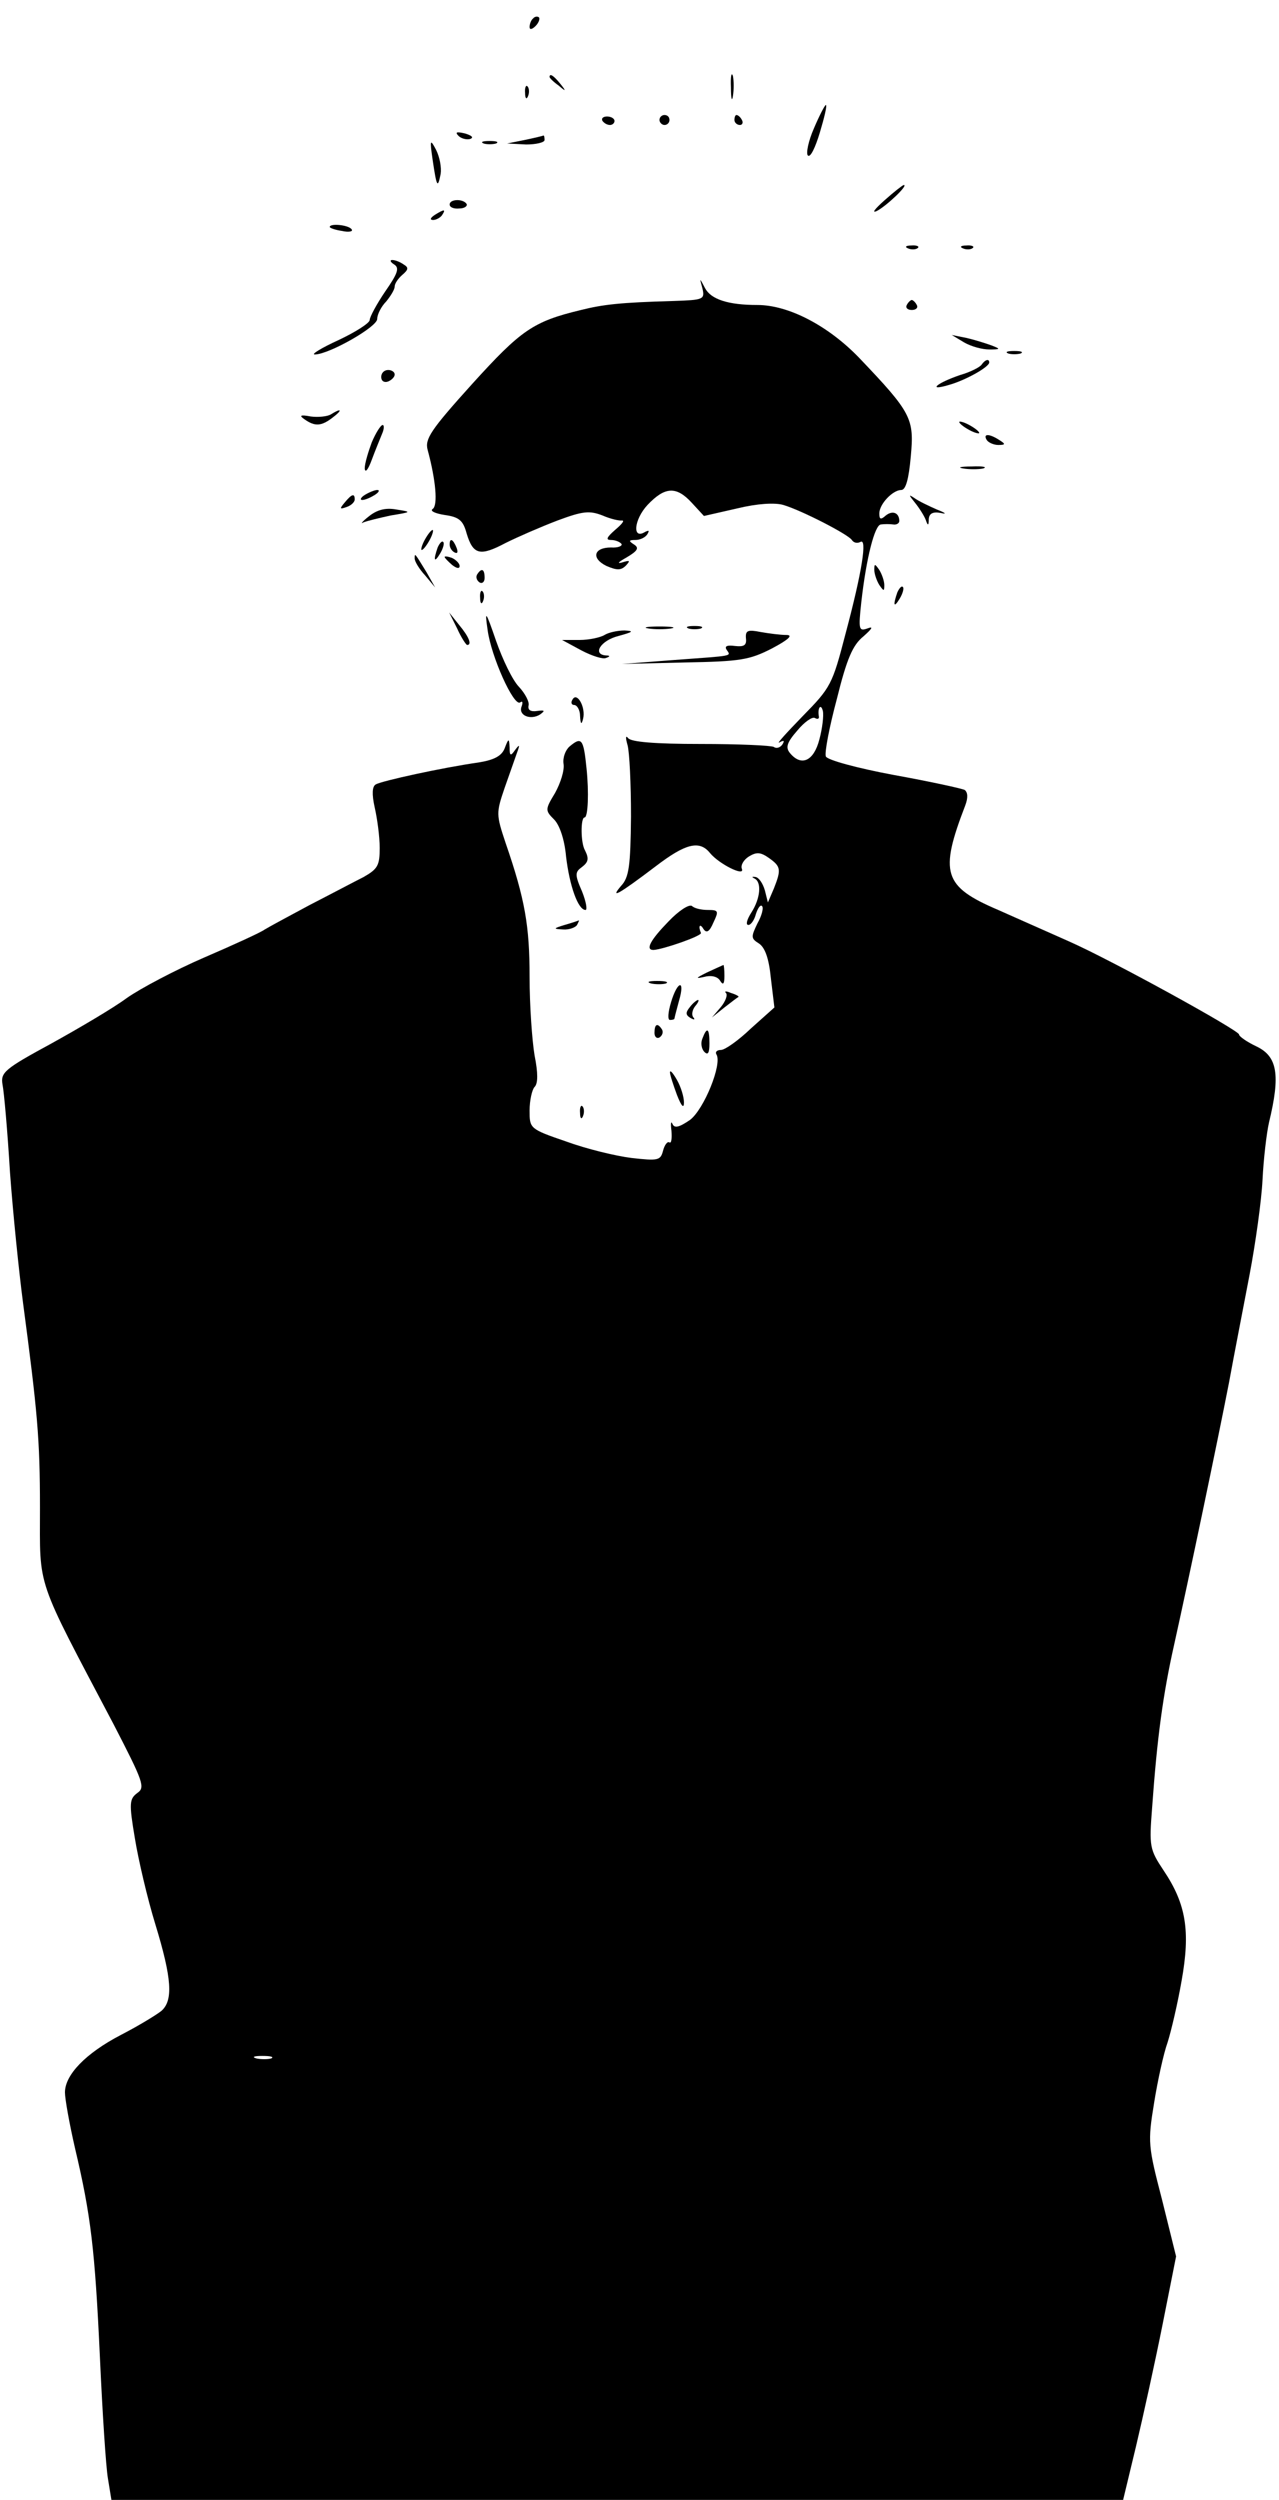 <?xml version="1.0" standalone="no"?>
<!DOCTYPE svg PUBLIC "-//W3C//DTD SVG 20010904//EN"
 "http://www.w3.org/TR/2001/REC-SVG-20010904/DTD/svg10.dtd">
<svg version="1.0" xmlns="http://www.w3.org/2000/svg"
 width="256pt" height="500pt" viewBox="0 0 256 500"
 preserveAspectRatio="xMidYMid meet">

<g transform="translate(0,500) scale(0.1,-0.1)"
fill="#000000" stroke="none">
<path d="M1067 4963 c-4 -3 -7 -11 -7 -17 0 -6 5 -5 12 2 6 6 9 14 7 17 -3 3
-9 2 -12 -2z"/>
<path d="M1463 4825 c0 -22 2 -30 4 -17 2 12 2 30 0 40 -3 9 -5 -1 -4 -23z"/>
<path d="M1100 4846 c0 -2 8 -10 18 -17 15 -13 16 -12 3 4 -13 16 -21 21 -21
13z"/>
<path d="M1051 4814 c0 -11 3 -14 6 -6 3 7 2 16 -1 19 -3 4 -6 -2 -5 -13z"/>
<path d="M1629 4743 c-11 -25 -16 -50 -12 -54 5 -5 15 16 24 46 9 30 15 55 12
55 -2 0 -13 -21 -24 -47z"/>
<path d="M1206 4758 c3 -4 9 -8 15 -8 5 0 9 4 9 8 0 5 -7 9 -15 9 -8 0 -12 -4
-9 -9z"/>
<path d="M1320 4760 c0 -5 5 -10 10 -10 6 0 10 5 10 10 0 6 -4 10 -10 10 -5 0
-10 -4 -10 -10z"/>
<path d="M1470 4760 c0 -5 5 -10 11 -10 5 0 7 5 4 10 -3 6 -8 10 -11 10 -2 0
-4 -4 -4 -10z"/>
<path d="M918 4728 c5 -5 16 -8 23 -6 8 3 3 7 -10 11 -17 4 -21 3 -13 -5z"/>
<path d="M1050 4720 l-35 -7 38 -2 c20 0 37 4 37 9 0 6 -1 9 -2 9 -2 -1 -19
-5 -38 -9z"/>
<path d="M866 4680 c8 -54 10 -58 16 -28 2 13 -2 34 -9 48 -12 23 -13 21 -7
-20z"/>
<path d="M968 4713 c6 -2 18 -2 25 0 6 3 1 5 -13 5 -14 0 -19 -2 -12 -5z"/>
<path d="M1770 4599 c-19 -17 -26 -26 -15 -21 18 9 64 52 54 52 -2 0 -20 -14
-39 -31z"/>
<path d="M900 4591 c0 -6 9 -9 19 -8 11 0 17 5 15 9 -7 11 -34 10 -34 -1z"/>
<path d="M870 4570 c-9 -6 -10 -10 -3 -10 6 0 15 5 18 10 8 12 4 12 -15 0z"/>
<path d="M660 4546 c0 -2 11 -6 25 -8 13 -3 22 -1 19 3 -5 9 -44 13 -44 5z"/>
<path d="M1818 4503 c7 -3 16 -2 19 1 4 3 -2 6 -13 5 -11 0 -14 -3 -6 -6z"/>
<path d="M1928 4503 c7 -3 16 -2 19 1 4 3 -2 6 -13 5 -11 0 -14 -3 -6 -6z"/>
<path d="M789 4471 c11 -7 7 -18 -18 -54 -17 -25 -31 -51 -31 -57 0 -6 -28
-24 -62 -40 -35 -16 -56 -29 -48 -29 28 0 125 55 125 71 0 9 8 25 18 35 9 11
17 24 17 30 0 6 7 16 15 23 13 11 13 15 3 21 -7 5 -17 9 -23 9 -5 0 -4 -4 4
-9z"/>
<path d="M1406 4423 c5 -22 2 -23 -58 -25 -107 -3 -141 -7 -185 -18 -96 -23
-120 -40 -218 -148 -83 -92 -95 -110 -89 -132 16 -59 21 -111 10 -118 -6 -4 5
-9 24 -12 29 -4 37 -11 44 -37 13 -43 27 -46 78 -19 24 12 70 32 104 45 51 19
64 20 90 10 16 -7 34 -11 39 -10 6 0 -1 -8 -14 -19 -17 -15 -19 -20 -8 -20 9
0 18 -4 21 -8 2 -4 -7 -8 -21 -7 -35 0 -40 -22 -9 -37 21 -9 29 -9 39 1 9 10
8 11 -8 6 -11 -3 -7 1 9 10 22 13 26 19 15 26 -11 7 -11 9 3 9 9 0 20 5 24 12
4 7 3 8 -5 4 -26 -16 -22 25 5 54 35 37 58 38 89 4 l24 -26 66 15 c41 10 76
12 93 7 37 -11 130 -59 137 -70 4 -6 11 -7 17 -4 14 9 4 -58 -30 -185 -26
-100 -29 -106 -86 -164 -32 -33 -53 -56 -46 -52 9 5 11 4 6 -4 -4 -6 -12 -9
-17 -5 -5 3 -71 6 -147 6 -91 0 -140 4 -145 12 -5 6 -5 0 -1 -14 4 -14 7 -78
7 -143 -1 -100 -4 -122 -20 -139 -23 -27 -5 -17 69 39 60 46 88 53 109 27 18
-22 70 -48 64 -32 -3 7 3 18 14 25 15 9 23 9 40 -3 24 -17 25 -23 10 -61 l-12
-28 -6 24 c-4 14 -12 26 -19 27 -7 1 -8 0 -2 -3 15 -7 12 -40 -6 -68 -9 -14
-12 -25 -6 -25 5 0 12 10 15 22 4 12 9 19 12 16 4 -3 0 -19 -9 -35 -13 -27
-13 -30 3 -40 12 -8 20 -29 24 -70 l7 -58 -47 -42 c-25 -24 -52 -43 -60 -43
-8 0 -12 -4 -9 -9 12 -19 -25 -110 -53 -131 -22 -15 -31 -17 -35 -8 -3 7 -4 1
-2 -14 1 -15 0 -25 -4 -23 -4 3 -10 -5 -13 -17 -5 -19 -10 -20 -63 -14 -32 4
-90 18 -131 33 -73 25 -73 26 -73 62 0 20 5 42 10 47 7 7 7 28 0 63 -5 30 -10
100 -10 157 0 102 -9 155 -48 268 -19 57 -19 60 -2 110 10 28 21 60 25 71 6
16 5 17 -4 5 -9 -13 -11 -12 -11 5 -1 19 -2 19 -10 -2 -6 -15 -21 -23 -52 -28
-71 -10 -195 -37 -206 -44 -7 -4 -8 -19 -2 -46 5 -22 10 -58 10 -81 0 -35 -4
-42 -32 -58 -18 -9 -67 -35 -108 -56 -41 -22 -82 -44 -90 -49 -8 -6 -63 -31
-121 -56 -58 -25 -128 -62 -155 -81 -27 -20 -95 -60 -151 -91 -94 -51 -102
-58 -98 -82 3 -14 10 -93 15 -176 6 -82 18 -199 26 -260 29 -219 34 -272 34
-411 0 -164 -10 -134 147 -432 60 -116 64 -127 48 -138 -16 -12 -17 -20 -5
-91 7 -43 25 -120 41 -172 33 -108 36 -152 12 -173 -10 -8 -46 -30 -81 -48
-71 -37 -112 -80 -112 -115 0 -13 9 -63 20 -111 32 -135 40 -203 50 -419 5
-110 12 -219 16 -242 l7 -43 1012 0 1013 0 26 108 c14 59 38 168 53 243 l27
136 -28 113 c-28 108 -29 115 -16 194 7 44 19 99 27 121 7 22 20 77 28 123 18
100 9 154 -36 221 -28 42 -29 48 -23 125 10 141 22 228 44 326 30 135 87 407
110 525 10 55 29 152 41 215 12 63 24 149 26 190 2 41 8 93 13 115 23 95 17
132 -25 152 -19 9 -35 20 -35 24 0 8 -252 147 -340 186 -36 16 -99 44 -142 63
-110 47 -118 74 -66 209 6 16 5 26 -1 31 -6 3 -70 17 -142 30 -75 14 -133 30
-136 37 -3 7 7 59 22 115 20 81 32 108 53 125 18 16 21 21 8 16 -17 -6 -18 -2
-12 53 10 89 27 154 39 155 7 1 18 1 25 0 6 -1 12 2 12 7 0 16 -13 22 -27 11
-10 -9 -13 -8 -13 4 0 19 27 47 44 47 9 0 15 22 19 67 7 76 2 87 -104 198 -62
64 -141 105 -203 105 -58 0 -93 11 -105 34 -11 21 -11 21 -5 -1z m234 -902
c-11 -43 -36 -55 -59 -27 -9 11 -6 21 15 45 14 17 30 28 35 25 5 -3 9 -2 8 3
-3 17 4 27 8 11 2 -9 -1 -35 -7 -57z m-1097 -2638 c-7 -2 -21 -2 -30 0 -10 3
-4 5 12 5 17 0 24 -2 18 -5z"/>
<path d="M1815 4390 c-3 -5 1 -10 10 -10 9 0 13 5 10 10 -3 6 -8 10 -10 10 -2
0 -7 -4 -10 -10z"/>
<path d="M1930 4315 c14 -8 36 -14 50 -14 23 0 23 1 5 8 -11 4 -33 11 -50 15
l-30 6 25 -15z"/>
<path d="M2018 4293 c6 -2 18 -2 25 0 6 3 1 5 -13 5 -14 0 -19 -2 -12 -5z"/>
<path d="M1965 4271 c-3 -5 -22 -15 -43 -21 -47 -16 -67 -33 -23 -20 33 9 81
36 81 45 0 8 -8 6 -15 -4z"/>
<path d="M763 4246 c0 -8 6 -12 14 -9 7 3 13 9 13 14 0 5 -6 9 -13 9 -8 0 -14
-6 -14 -14z"/>
<path d="M662 4171 c-7 -4 -25 -6 -40 -4 -21 4 -24 2 -12 -6 20 -14 33 -14 56
4 20 15 18 20 -4 6z"/>
<path d="M1920 4156 c0 -3 9 -10 20 -16 11 -6 20 -8 20 -6 0 3 -9 10 -20 16
-11 6 -20 8 -20 6z"/>
<path d="M744 4115 c-7 -19 -14 -42 -14 -52 1 -10 7 -2 14 17 7 19 17 43 21
53 4 9 4 17 1 17 -4 0 -14 -16 -22 -35z"/>
<path d="M1975 4120 c3 -5 14 -10 23 -10 15 0 15 2 2 10 -20 13 -33 13 -25 0z"/>
<path d="M1928 4063 c12 -2 30 -2 40 0 9 3 -1 5 -23 4 -22 0 -30 -2 -17 -4z"/>
<path d="M730 4010 c-8 -5 -10 -10 -5 -10 6 0 17 5 25 10 8 5 11 10 5 10 -5 0
-17 -5 -25 -10z"/>
<path d="M690 3995 c-11 -13 -10 -14 4 -9 9 3 16 10 16 15 0 13 -6 11 -20 -6z"/>
<path d="M1831 3995 c9 -11 19 -27 22 -35 4 -12 6 -12 6 2 1 11 8 15 24 12 13
-3 10 0 -8 7 -16 7 -37 17 -45 23 -12 8 -11 6 1 -9z"/>
<path d="M738 3967 c-13 -10 -17 -16 -11 -12 7 3 32 9 55 14 42 7 43 7 11 12
-22 4 -39 -1 -55 -14z"/>
<path d="M850 3920 c-6 -11 -8 -20 -6 -20 3 0 10 9 16 20 6 11 8 20 6 20 -3 0
-10 -9 -16 -20z"/>
<path d="M876 3905 c-9 -26 -7 -32 5 -12 6 10 9 21 6 23 -2 3 -7 -2 -11 -11z"/>
<path d="M900 3911 c0 -6 4 -13 10 -16 6 -3 7 1 4 9 -7 18 -14 21 -14 7z"/>
<path d="M830 3883 c0 -6 9 -21 21 -34 l20 -24 -17 30 c-24 39 -24 40 -24 28z"/>
<path d="M890 3886 c0 -2 7 -9 15 -16 9 -7 15 -8 15 -2 0 5 -7 12 -15 16 -8 3
-15 4 -15 2z"/>
<path d="M1750 3860 c0 -8 5 -22 10 -30 9 -13 10 -13 10 0 0 8 -5 22 -10 30
-9 13 -10 13 -10 0z"/>
<path d="M955 3851 c-3 -5 -1 -12 5 -16 5 -3 10 1 10 9 0 18 -6 21 -15 7z"/>
<path d="M1796 3815 c-9 -26 -7 -32 5 -12 6 10 9 21 6 23 -2 3 -7 -2 -11 -11z"/>
<path d="M961 3804 c0 -11 3 -14 6 -6 3 7 2 16 -1 19 -3 4 -6 -2 -5 -13z"/>
<path d="M976 3740 c7 -53 52 -153 65 -145 5 4 6 0 3 -8 -7 -18 18 -28 37 -16
11 8 9 9 -6 7 -13 -2 -19 2 -17 11 2 7 -7 24 -19 37 -13 13 -33 55 -46 92 -21
61 -23 63 -17 22z"/>
<path d="M915 3743 c8 -18 18 -33 20 -33 10 0 4 16 -16 40 l-20 25 16 -32z"/>
<path d="M1298 3743 c12 -2 32 -2 45 0 12 2 2 4 -23 4 -25 0 -35 -2 -22 -4z"/>
<path d="M1378 3743 c6 -2 18 -2 25 0 6 3 1 5 -13 5 -14 0 -19 -2 -12 -5z"/>
<path d="M1210 3730 c-8 -5 -31 -10 -50 -10 l-35 0 39 -21 c21 -11 43 -18 49
-15 9 3 8 5 0 5 -28 2 -11 30 25 39 29 8 32 10 12 11 -14 0 -32 -4 -40 -9z"/>
<path d="M1493 3724 c2 -15 -4 -18 -22 -16 -15 2 -21 0 -17 -7 9 -14 18 -12
-104 -21 l-105 -8 125 3 c112 2 130 5 175 28 34 18 43 27 29 27 -12 0 -35 3
-52 6 -25 5 -30 3 -29 -12z"/>
<path d="M1146 3601 c-4 -6 -2 -11 3 -11 6 0 12 -10 12 -22 1 -17 3 -18 6 -6
6 23 -12 55 -21 39z"/>
<path d="M1140 3507 c-8 -7 -14 -22 -12 -35 2 -13 -6 -38 -17 -58 -20 -33 -20
-35 -2 -53 11 -11 21 -40 24 -74 7 -59 24 -107 39 -107 4 0 1 17 -7 37 -15 34
-14 39 0 49 13 10 14 17 6 33 -9 15 -9 66 -1 66 7 0 9 50 4 98 -6 60 -10 64
-34 44z"/>
<path d="M1338 3157 c-36 -37 -47 -57 -30 -57 19 1 97 28 95 34 -6 14 -2 20 5
8 6 -9 12 -6 20 13 11 23 10 25 -11 25 -13 0 -27 3 -32 8 -6 4 -27 -10 -47
-31z"/>
<path d="M1130 3150 c-23 -7 -23 -8 -3 -9 12 -1 25 4 28 9 3 6 5 10 3 9 -2 -1
-14 -5 -28 -9z"/>
<path d="M1415 3055 c-22 -11 -24 -13 -6 -9 14 4 27 1 32 -7 6 -10 9 -8 9 9 0
12 -1 22 -2 22 -2 -1 -16 -7 -33 -15z"/>
<path d="M1303 3033 c9 -2 23 -2 30 0 6 3 -1 5 -18 5 -16 0 -22 -2 -12 -5z"/>
<path d="M1343 2995 c-6 -20 -7 -35 -2 -35 5 0 9 1 9 3 0 1 4 17 9 35 13 44
-3 41 -16 -3z"/>
<path d="M1453 3014 c4 -4 -1 -17 -10 -28 l-18 -21 25 20 c14 11 26 20 28 21
2 1 -5 5 -15 8 -9 4 -14 4 -10 0z"/>
<path d="M1381 2986 c-9 -11 -9 -16 1 -22 7 -4 10 -4 6 1 -4 4 -3 14 3 22 6 7
9 13 6 13 -2 0 -10 -6 -16 -14z"/>
<path d="M1310 2934 c0 -8 5 -12 10 -9 6 4 8 11 5 16 -9 14 -15 11 -15 -7z"/>
<path d="M1406 2923 c-4 -9 -2 -21 4 -27 7 -7 10 -2 10 17 0 31 -5 34 -14 10z"/>
<path d="M1341 2855 c0 -5 7 -26 14 -45 9 -23 14 -28 14 -15 0 11 -6 31 -14
45 -8 14 -14 21 -14 15z"/>
<path d="M1161 2774 c0 -11 3 -14 6 -6 3 7 2 16 -1 19 -3 4 -6 -2 -5 -13z"/>
</g>
</svg>
